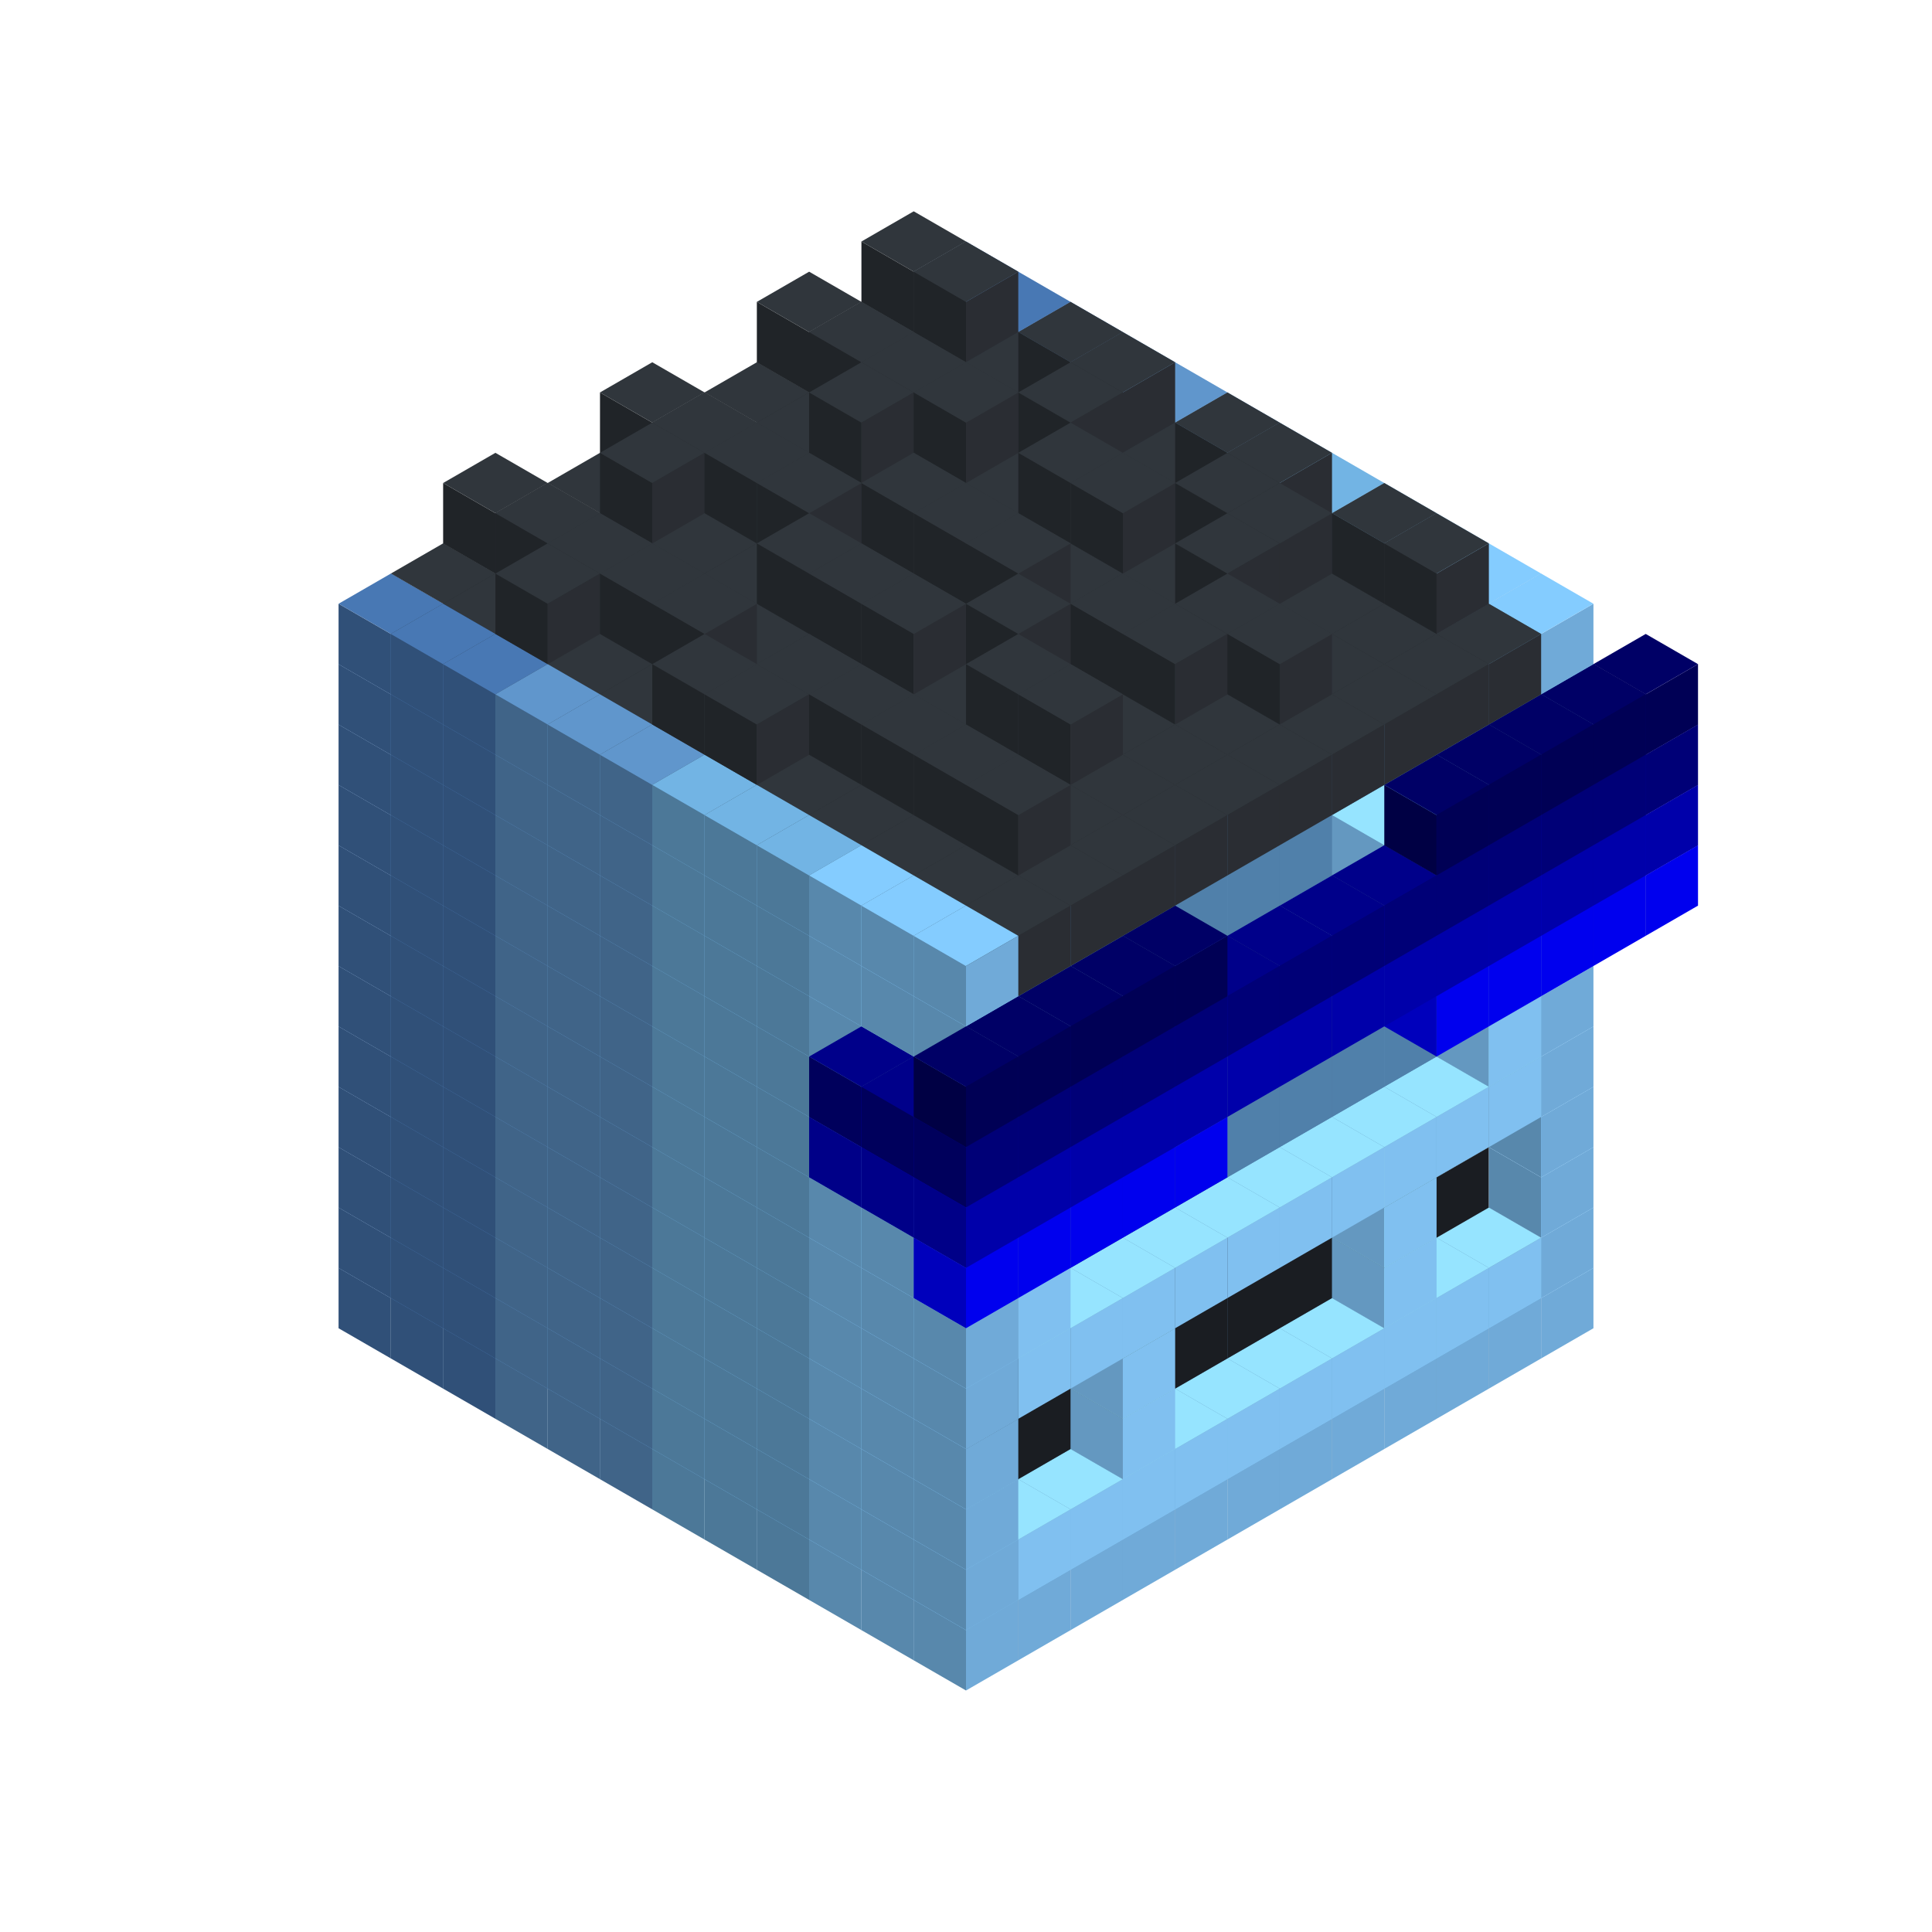 
<svg width='600' height='600' viewBox='4436371 5550000 3200000 3200000' xmlns='http://www.w3.org/2000/svg' xmlns:xlink='http://www.w3.org/1999/xlink'>
<use xlink:href='#v-0x000000fb-6' transform='translate(983738,3600000)'/>
<use xlink:href='#v-0x000000fb-6' transform='translate(1070341,3650000)'/>
<use xlink:href='#v-0x000000fb-6' transform='translate(1156944,3700000)'/>
<use xlink:href='#v-0x000000fb-2' transform='translate(1243547,3750000)'/>
<use xlink:href='#v-0x000000fb-2' transform='translate(1330150,3800000)'/>
<use xlink:href='#v-0x000000fb-2' transform='translate(1416753,3850000)'/>
<use xlink:href='#v-0x000000fb-5' transform='translate(1503356,3900000)'/>
<use xlink:href='#v-0x000000fb-5' transform='translate(1589959,3950000)'/>
<use xlink:href='#v-0x000000fb-5' transform='translate(1676562,4000000)'/>
<use xlink:href='#v-0x000000fb-4' transform='translate(1763165,4050000)'/>
<use xlink:href='#v-0x000000fb-4' transform='translate(1849768,4100000)'/>
<use xlink:href='#v-0x000000fb-4' transform='translate(2889004,3600000)'/>
<use xlink:href='#v-0x000000fb-4' transform='translate(2802401,3650000)'/>
<use xlink:href='#v-0x000000fb-4' transform='translate(2715798,3700000)'/>
<use xlink:href='#v-0x000000fb-4' transform='translate(2629195,3750000)'/>
<use xlink:href='#v-0x000000fb-4' transform='translate(2542592,3800000)'/>
<use xlink:href='#v-0x000000fb-4' transform='translate(2455989,3850000)'/>
<use xlink:href='#v-0x000000fb-4' transform='translate(2369386,3900000)'/>
<use xlink:href='#v-0x000000fb-4' transform='translate(2282783,3950000)'/>
<use xlink:href='#v-0x000000fb-4' transform='translate(2196180,4000000)'/>
<use xlink:href='#v-0x000000fb-4' transform='translate(2109577,4050000)'/>
<use xlink:href='#v-0x000000fb-4' transform='translate(2022974,4100000)'/>
<use xlink:href='#v-0x000000fb-4' transform='translate(1936371,4150000)'/>
<use xlink:href='#v-0x000000fb-6' transform='translate(983738,3500000)'/>
<use xlink:href='#v-0x000000fb-6' transform='translate(1070341,3550000)'/>
<use xlink:href='#v-0x000000fb-6' transform='translate(1156944,3600000)'/>
<use xlink:href='#v-0x000000fb-2' transform='translate(1243547,3650000)'/>
<use xlink:href='#v-0x000000fb-2' transform='translate(1330150,3700000)'/>
<use xlink:href='#v-0x000000fb-2' transform='translate(1416753,3750000)'/>
<use xlink:href='#v-0x000000fb-5' transform='translate(1503356,3800000)'/>
<use xlink:href='#v-0x000000fb-5' transform='translate(1589959,3850000)'/>
<use xlink:href='#v-0x000000fb-5' transform='translate(1676562,3900000)'/>
<use xlink:href='#v-0x000000fb-4' transform='translate(1763165,3950000)'/>
<use xlink:href='#v-0x000000fb-2' transform='translate(2715798,3500000)'/>
<use xlink:href='#v-0x000000fb-2' transform='translate(2629195,3550000)'/>
<use xlink:href='#v-0x000000fb-2' transform='translate(2542592,3600000)'/>
<use xlink:href='#v-0x000000fb-2' transform='translate(2455989,3650000)'/>
<use xlink:href='#v-0x000000fb-2' transform='translate(2369386,3700000)'/>
<use xlink:href='#v-0x000000fb-2' transform='translate(2282783,3750000)'/>
<use xlink:href='#v-0x000000fb-2' transform='translate(2196180,3800000)'/>
<use xlink:href='#v-0x000000fb-2' transform='translate(2109577,3850000)'/>
<use xlink:href='#v-0x000000fb-2' transform='translate(2022974,3900000)'/>
<use xlink:href='#v-0x000000fb-2' transform='translate(1936371,3950000)'/>
<use xlink:href='#v-0x000000fb-4' transform='translate(1849768,4000000)'/>
<use xlink:href='#v-0x000000fb-4' transform='translate(2889004,3500000)'/>
<use xlink:href='#v-0x000000fb-1' transform='translate(2802401,3550000)'/>
<use xlink:href='#v-0x000000fb-1' transform='translate(2715798,3600000)'/>
<use xlink:href='#v-0x000000fb-1' transform='translate(2629195,3650000)'/>
<use xlink:href='#v-0x000000fb-1' transform='translate(2542592,3700000)'/>
<use xlink:href='#v-0x000000fb-1' transform='translate(2455989,3750000)'/>
<use xlink:href='#v-0x000000fb-1' transform='translate(2369386,3800000)'/>
<use xlink:href='#v-0x000000fb-1' transform='translate(2282783,3850000)'/>
<use xlink:href='#v-0x000000fb-1' transform='translate(2196180,3900000)'/>
<use xlink:href='#v-0x000000fb-1' transform='translate(2109577,3950000)'/>
<use xlink:href='#v-0x000000fb-1' transform='translate(2022974,4000000)'/>
<use xlink:href='#v-0x000000fb-4' transform='translate(1936371,4050000)'/>
<use xlink:href='#v-0x000000fb-6' transform='translate(983738,3400000)'/>
<use xlink:href='#v-0x000000fb-6' transform='translate(1070341,3450000)'/>
<use xlink:href='#v-0x000000fb-6' transform='translate(1156944,3500000)'/>
<use xlink:href='#v-0x000000fb-2' transform='translate(1243547,3550000)'/>
<use xlink:href='#v-0x000000fb-2' transform='translate(1330150,3600000)'/>
<use xlink:href='#v-0x000000fb-2' transform='translate(1416753,3650000)'/>
<use xlink:href='#v-0x000000fb-5' transform='translate(1503356,3700000)'/>
<use xlink:href='#v-0x000000fb-5' transform='translate(1589959,3750000)'/>
<use xlink:href='#v-0x000000fb-5' transform='translate(1676562,3800000)'/>
<use xlink:href='#v-0x000000fb-4' transform='translate(1763165,3850000)'/>
<use xlink:href='#v-0x000000fb-7' transform='translate(2715798,3400000)'/>
<use xlink:href='#v-0x000000fb-7' transform='translate(2629195,3450000)'/>
<use xlink:href='#v-0x000000fb-7' transform='translate(2542592,3500000)'/>
<use xlink:href='#v-0x000000fb-7' transform='translate(2455989,3550000)'/>
<use xlink:href='#v-0x000000fb-7' transform='translate(2369386,3600000)'/>
<use xlink:href='#v-0x000000fb-7' transform='translate(2282783,3650000)'/>
<use xlink:href='#v-0x000000fb-7' transform='translate(2196180,3700000)'/>
<use xlink:href='#v-0x000000fb-7' transform='translate(2109577,3750000)'/>
<use xlink:href='#v-0x000000fb-7' transform='translate(2022974,3800000)'/>
<use xlink:href='#v-0x000000fb-7' transform='translate(1936371,3850000)'/>
<use xlink:href='#v-0x000000fb-4' transform='translate(1849768,3900000)'/>
<use xlink:href='#v-0x000000fb-4' transform='translate(2889004,3400000)'/>
<use xlink:href='#v-0x000000fb-1' transform='translate(2629195,3550000)'/>
<use xlink:href='#v-0x000000fb-1' transform='translate(2196180,3800000)'/>
<use xlink:href='#v-0x000000fb-4' transform='translate(1936371,3950000)'/>
<use xlink:href='#v-0x000000fb-6' transform='translate(983738,3300000)'/>
<use xlink:href='#v-0x000000fb-6' transform='translate(1070341,3350000)'/>
<use xlink:href='#v-0x000000fb-6' transform='translate(1156944,3400000)'/>
<use xlink:href='#v-0x000000fb-2' transform='translate(1243547,3450000)'/>
<use xlink:href='#v-0x000000fb-2' transform='translate(1330150,3500000)'/>
<use xlink:href='#v-0x000000fb-2' transform='translate(1416753,3550000)'/>
<use xlink:href='#v-0x000000fb-5' transform='translate(1503356,3600000)'/>
<use xlink:href='#v-0x000000fb-5' transform='translate(1589959,3650000)'/>
<use xlink:href='#v-0x000000fb-5' transform='translate(1676562,3700000)'/>
<use xlink:href='#v-0x000000fb-4' transform='translate(1763165,3750000)'/>
<use xlink:href='#v-0x000000fb-7' transform='translate(2715798,3300000)'/>
<use xlink:href='#v-0x000000fb-7' transform='translate(2629195,3350000)'/>
<use xlink:href='#v-0x000000fb-7' transform='translate(2542592,3400000)'/>
<use xlink:href='#v-0x000000fb-7' transform='translate(2455989,3450000)'/>
<use xlink:href='#v-0x000000fb-7' transform='translate(2369386,3500000)'/>
<use xlink:href='#v-0x000000fb-7' transform='translate(2282783,3550000)'/>
<use xlink:href='#v-0x000000fb-7' transform='translate(2196180,3600000)'/>
<use xlink:href='#v-0x000000fb-7' transform='translate(2109577,3650000)'/>
<use xlink:href='#v-0x000000fb-7' transform='translate(2022974,3700000)'/>
<use xlink:href='#v-0x000000fb-7' transform='translate(1936371,3750000)'/>
<use xlink:href='#v-0x000000fb-4' transform='translate(1849768,3800000)'/>
<use xlink:href='#v-0x000000fb-4' transform='translate(2889004,3300000)'/>
<use xlink:href='#v-0x000000fb-1' transform='translate(2629195,3450000)'/>
<use xlink:href='#v-0x000000fb-1' transform='translate(2196180,3700000)'/>
<use xlink:href='#v-0x000000fb-4' transform='translate(1936371,3850000)'/>
<use xlink:href='#v-0x000000fb-6' transform='translate(983738,3200000)'/>
<use xlink:href='#v-0x000000fb-6' transform='translate(1070341,3250000)'/>
<use xlink:href='#v-0x000000fb-6' transform='translate(1156944,3300000)'/>
<use xlink:href='#v-0x000000fb-2' transform='translate(1243547,3350000)'/>
<use xlink:href='#v-0x000000fb-2' transform='translate(1330150,3400000)'/>
<use xlink:href='#v-0x000000fb-2' transform='translate(1416753,3450000)'/>
<use xlink:href='#v-0x000000fb-5' transform='translate(1503356,3500000)'/>
<use xlink:href='#v-0x000000fb-5' transform='translate(1589959,3550000)'/>
<use xlink:href='#v-0x000000fb-5' transform='translate(1676562,3600000)'/>
<use xlink:href='#v-0x000000fb-4' transform='translate(1763165,3650000)'/>
<use xlink:href='#v-0x000000fb-2' transform='translate(2715798,3200000)'/>
<use xlink:href='#v-0x000000fb-2' transform='translate(2629195,3250000)'/>
<use xlink:href='#v-0x000000fb-2' transform='translate(2542592,3300000)'/>
<use xlink:href='#v-0x000000fb-2' transform='translate(2455989,3350000)'/>
<use xlink:href='#v-0x000000fb-2' transform='translate(2369386,3400000)'/>
<use xlink:href='#v-0x000000fb-2' transform='translate(2282783,3450000)'/>
<use xlink:href='#v-0x000000fb-2' transform='translate(2196180,3500000)'/>
<use xlink:href='#v-0x000000fb-2' transform='translate(2109577,3550000)'/>
<use xlink:href='#v-0x000000fb-2' transform='translate(2022974,3600000)'/>
<use xlink:href='#v-0x000000fb-2' transform='translate(1936371,3650000)'/>
<use xlink:href='#v-0x000000fb-4' transform='translate(1849768,3700000)'/>
<use xlink:href='#v-0x000000fb-4' transform='translate(2889004,3200000)'/>
<use xlink:href='#v-0x000000fb-1' transform='translate(2802401,3250000)'/>
<use xlink:href='#v-0x000000fb-1' transform='translate(2715798,3300000)'/>
<use xlink:href='#v-0x000000fb-1' transform='translate(2629195,3350000)'/>
<use xlink:href='#v-0x000000fb-1' transform='translate(2542592,3400000)'/>
<use xlink:href='#v-0x000000fb-1' transform='translate(2455989,3450000)'/>
<use xlink:href='#v-0x000000fb-1' transform='translate(2369386,3500000)'/>
<use xlink:href='#v-0x000000fb-1' transform='translate(2282783,3550000)'/>
<use xlink:href='#v-0x000000fb-1' transform='translate(2196180,3600000)'/>
<use xlink:href='#v-0x000000fb-1' transform='translate(2109577,3650000)'/>
<use xlink:href='#v-0x000000fb-1' transform='translate(2022974,3700000)'/>
<use xlink:href='#v-0x000000fb-4' transform='translate(1936371,3750000)'/>
<use xlink:href='#v-0x000000fb-6' transform='translate(983738,3100000)'/>
<use xlink:href='#v-0x000000fb-6' transform='translate(1070341,3150000)'/>
<use xlink:href='#v-0x000000fb-6' transform='translate(1156944,3200000)'/>
<use xlink:href='#v-0x000000fb-2' transform='translate(1243547,3250000)'/>
<use xlink:href='#v-0x000000fb-2' transform='translate(1330150,3300000)'/>
<use xlink:href='#v-0x000000fb-2' transform='translate(1416753,3350000)'/>
<use xlink:href='#v-0x000000fb-5' transform='translate(1503356,3400000)'/>
<use xlink:href='#v-0x000000fb-5' transform='translate(1589959,3450000)'/>
<use xlink:href='#v-0x000000fb-5' transform='translate(1676562,3500000)'/>
<use xlink:href='#v-0x000000fb-4' transform='translate(1763165,3550000)'/>
<use xlink:href='#v-0x000000fb-2' transform='translate(2715798,3100000)'/>
<use xlink:href='#v-0x000000fb-2' transform='translate(2629195,3150000)'/>
<use xlink:href='#v-0x000000fb-2' transform='translate(2542592,3200000)'/>
<use xlink:href='#v-0x000000fb-2' transform='translate(2455989,3250000)'/>
<use xlink:href='#v-0x000000fb-2' transform='translate(2369386,3300000)'/>
<use xlink:href='#v-0x000000fb-2' transform='translate(2282783,3350000)'/>
<use xlink:href='#v-0x000000fb-2' transform='translate(2196180,3400000)'/>
<use xlink:href='#v-0x000000fb-2' transform='translate(2109577,3450000)'/>
<use xlink:href='#v-0x000000fb-2' transform='translate(2022974,3500000)'/>
<use xlink:href='#v-0x000000fb-2' transform='translate(1936371,3550000)'/>
<use xlink:href='#v-0x000000fb-4' transform='translate(1849768,3600000)'/>
<use xlink:href='#v-0x000000fb-4' transform='translate(2889004,3100000)'/>
<use xlink:href='#v-0x000000fb-1' transform='translate(2802401,3150000)'/>
<use xlink:href='#v-0x000000fb-1' transform='translate(2022974,3600000)'/>
<use xlink:href='#v-0x000000fb-4' transform='translate(1936371,3650000)'/>
<use xlink:href='#v-0x000000fb-6' transform='translate(983738,3000000)'/>
<use xlink:href='#v-0x000000fb-6' transform='translate(1070341,3050000)'/>
<use xlink:href='#v-0x000000fb-6' transform='translate(1156944,3100000)'/>
<use xlink:href='#v-0x000000fb-2' transform='translate(1243547,3150000)'/>
<use xlink:href='#v-0x000000fb-2' transform='translate(1330150,3200000)'/>
<use xlink:href='#v-0x000000fb-2' transform='translate(1416753,3250000)'/>
<use xlink:href='#v-0x000000fb-5' transform='translate(1503356,3300000)'/>
<use xlink:href='#v-0x000000fb-5' transform='translate(1589959,3350000)'/>
<use xlink:href='#v-0x000000fb-5' transform='translate(1676562,3400000)'/>
<use xlink:href='#v-0x000000fb-4' transform='translate(1763165,3450000)'/>
<use xlink:href='#v-0x000000fb-2' transform='translate(2715798,3000000)'/>
<use xlink:href='#v-0x000000fb-2' transform='translate(2629195,3050000)'/>
<use xlink:href='#v-0x000000fb-2' transform='translate(2542592,3100000)'/>
<use xlink:href='#v-0x000000fb-2' transform='translate(2455989,3150000)'/>
<use xlink:href='#v-0x000000fb-2' transform='translate(2369386,3200000)'/>
<use xlink:href='#v-0x000000fb-2' transform='translate(2282783,3250000)'/>
<use xlink:href='#v-0x000000fb-2' transform='translate(2196180,3300000)'/>
<use xlink:href='#v-0x000000fb-2' transform='translate(2109577,3350000)'/>
<use xlink:href='#v-0x000000fb-2' transform='translate(2022974,3400000)'/>
<use xlink:href='#v-0x000000fb-2' transform='translate(1936371,3450000)'/>
<use xlink:href='#v-0x000000fb-4' transform='translate(1849768,3500000)'/>
<use xlink:href='#v-0x000000fb-4' transform='translate(2889004,3000000)'/>
<use xlink:href='#v-0x000000fb-4' transform='translate(1936371,3550000)'/>
<use xlink:href='#v-0x000000fb-6' transform='translate(983738,2900000)'/>
<use xlink:href='#v-0x000000fb-6' transform='translate(1070341,2950000)'/>
<use xlink:href='#v-0x000000fb-6' transform='translate(1156944,3000000)'/>
<use xlink:href='#v-0x000000fb-2' transform='translate(1243547,3050000)'/>
<use xlink:href='#v-0x000000fb-2' transform='translate(1330150,3100000)'/>
<use xlink:href='#v-0x000000fb-2' transform='translate(1416753,3150000)'/>
<use xlink:href='#v-0x000000fb-5' transform='translate(1503356,3200000)'/>
<use xlink:href='#v-0x000000fb-5' transform='translate(1589959,3250000)'/>
<use xlink:href='#v-0x000000fb-5' transform='translate(1676562,3300000)'/>
<use xlink:href='#v-0x000000fb-4' transform='translate(1763165,3350000)'/>
<use xlink:href='#v-0x000000fb-2' transform='translate(2715798,2900000)'/>
<use xlink:href='#v-0x000000fb-2' transform='translate(2629195,2950000)'/>
<use xlink:href='#v-0x000000fb-2' transform='translate(2542592,3000000)'/>
<use xlink:href='#v-0x000000fb-2' transform='translate(2455989,3050000)'/>
<use xlink:href='#v-0x000000fb-2' transform='translate(2369386,3100000)'/>
<use xlink:href='#v-0x000000fb-2' transform='translate(2282783,3150000)'/>
<use xlink:href='#v-0x000000fb-2' transform='translate(2196180,3200000)'/>
<use xlink:href='#v-0x000000fb-2' transform='translate(2109577,3250000)'/>
<use xlink:href='#v-0x000000fb-2' transform='translate(2022974,3300000)'/>
<use xlink:href='#v-0x000000fb-2' transform='translate(1936371,3350000)'/>
<use xlink:href='#v-0x000000fb-4' transform='translate(1849768,3400000)'/>
<use xlink:href='#v-0x000000fb-4' transform='translate(2889004,2900000)'/>
<use xlink:href='#v-0x000000fb-1' transform='translate(2802401,2950000)'/>
<use xlink:href='#v-0x000000fb-1' transform='translate(2715798,3000000)'/>
<use xlink:href='#v-0x000000fb-1' transform='translate(2629195,3050000)'/>
<use xlink:href='#v-0x000000fb-1' transform='translate(2196180,3300000)'/>
<use xlink:href='#v-0x000000fb-1' transform='translate(2109577,3350000)'/>
<use xlink:href='#v-0x000000fb-1' transform='translate(2022974,3400000)'/>
<use xlink:href='#v-0x000000fb-4' transform='translate(1936371,3450000)'/>
<use xlink:href='#v-0x000000fb-11' transform='translate(3062210,2900000)'/>
<use xlink:href='#v-0x000000fb-11' transform='translate(2975607,2950000)'/>
<use xlink:href='#v-0x000000fb-11' transform='translate(2889004,3000000)'/>
<use xlink:href='#v-0x000000fb-11' transform='translate(2802401,3050000)'/>
<use xlink:href='#v-0x000000fb-11' transform='translate(2715798,3100000)'/>
<use xlink:href='#v-0x000000fb-11' transform='translate(2282783,3350000)'/>
<use xlink:href='#v-0x000000fb-11' transform='translate(2196180,3400000)'/>
<use xlink:href='#v-0x000000fb-11' transform='translate(2109577,3450000)'/>
<use xlink:href='#v-0x000000fb-11' transform='translate(2022974,3500000)'/>
<use xlink:href='#v-0x000000fb-11' transform='translate(1936371,3550000)'/>
<use xlink:href='#v-0x000000fb-6' transform='translate(983738,2800000)'/>
<use xlink:href='#v-0x000000fb-6' transform='translate(1070341,2850000)'/>
<use xlink:href='#v-0x000000fb-6' transform='translate(1156944,2900000)'/>
<use xlink:href='#v-0x000000fb-2' transform='translate(1243547,2950000)'/>
<use xlink:href='#v-0x000000fb-2' transform='translate(1330150,3000000)'/>
<use xlink:href='#v-0x000000fb-2' transform='translate(1416753,3050000)'/>
<use xlink:href='#v-0x000000fb-5' transform='translate(1503356,3100000)'/>
<use xlink:href='#v-0x000000fb-5' transform='translate(1589959,3150000)'/>
<use xlink:href='#v-0x000000fb-5' transform='translate(1676562,3200000)'/>
<use xlink:href='#v-0x000000fb-4' transform='translate(1763165,3250000)'/>
<use xlink:href='#v-0x000000fb-10' transform='translate(2889004,2700000)'/>
<use xlink:href='#v-0x000000fb-2' transform='translate(2715798,2800000)'/>
<use xlink:href='#v-0x000000fb-2' transform='translate(2629195,2850000)'/>
<use xlink:href='#v-0x000000fb-2' transform='translate(2542592,2900000)'/>
<use xlink:href='#v-0x000000fb-2' transform='translate(2455989,2950000)'/>
<use xlink:href='#v-0x000000fb-2' transform='translate(2369386,3000000)'/>
<use xlink:href='#v-0x000000fb-2' transform='translate(2282783,3050000)'/>
<use xlink:href='#v-0x000000fb-2' transform='translate(2196180,3100000)'/>
<use xlink:href='#v-0x000000fb-2' transform='translate(2109577,3150000)'/>
<use xlink:href='#v-0x000000fb-2' transform='translate(2022974,3200000)'/>
<use xlink:href='#v-0x000000fb-2' transform='translate(1936371,3250000)'/>
<use xlink:href='#v-0x000000fb-4' transform='translate(1849768,3300000)'/>
<use xlink:href='#v-0x000000fb-10' transform='translate(1763165,3350000)'/>
<use xlink:href='#v-0x000000fb-10' transform='translate(2975607,2750000)'/>
<use xlink:href='#v-0x000000fb-4' transform='translate(2889004,2800000)'/>
<use xlink:href='#v-0x000000fb-1' transform='translate(2802401,2850000)'/>
<use xlink:href='#v-0x000000fb-3' transform='translate(2715798,2900000)'/>
<use xlink:href='#v-0x000000fb-3' transform='translate(2629195,2950000)'/>
<use xlink:href='#v-0x000000fb-1' transform='translate(2542592,3000000)'/>
<use xlink:href='#v-0x000000fb-1' transform='translate(2282783,3150000)'/>
<use xlink:href='#v-0x000000fb-3' transform='translate(2196180,3200000)'/>
<use xlink:href='#v-0x000000fb-3' transform='translate(2109577,3250000)'/>
<use xlink:href='#v-0x000000fb-1' transform='translate(2022974,3300000)'/>
<use xlink:href='#v-0x000000fb-4' transform='translate(1936371,3350000)'/>
<use xlink:href='#v-0x000000fb-10' transform='translate(1849768,3400000)'/>
<use xlink:href='#v-0x000000fb-10' transform='translate(3062210,2800000)'/>
<use xlink:href='#v-0x000000fb-10' transform='translate(2975607,2850000)'/>
<use xlink:href='#v-0x000000fb-10' transform='translate(2889004,2900000)'/>
<use xlink:href='#v-0x000000fb-10' transform='translate(2802401,2950000)'/>
<use xlink:href='#v-0x000000fb-10' transform='translate(2715798,3000000)'/>
<use xlink:href='#v-0x000000fb-10' transform='translate(2629195,3050000)'/>
<use xlink:href='#v-0x000000fb-10' transform='translate(2542592,3100000)'/>
<use xlink:href='#v-0x000000fb-10' transform='translate(2455989,3150000)'/>
<use xlink:href='#v-0x000000fb-10' transform='translate(2369386,3200000)'/>
<use xlink:href='#v-0x000000fb-10' transform='translate(2282783,3250000)'/>
<use xlink:href='#v-0x000000fb-10' transform='translate(2196180,3300000)'/>
<use xlink:href='#v-0x000000fb-10' transform='translate(2109577,3350000)'/>
<use xlink:href='#v-0x000000fb-10' transform='translate(2022974,3400000)'/>
<use xlink:href='#v-0x000000fb-10' transform='translate(1936371,3450000)'/>
<use xlink:href='#v-0x000000fb-6' transform='translate(983738,2700000)'/>
<use xlink:href='#v-0x000000fb-6' transform='translate(1070341,2750000)'/>
<use xlink:href='#v-0x000000fb-6' transform='translate(1156944,2800000)'/>
<use xlink:href='#v-0x000000fb-2' transform='translate(1243547,2850000)'/>
<use xlink:href='#v-0x000000fb-2' transform='translate(1330150,2900000)'/>
<use xlink:href='#v-0x000000fb-2' transform='translate(1416753,2950000)'/>
<use xlink:href='#v-0x000000fb-5' transform='translate(1503356,3000000)'/>
<use xlink:href='#v-0x000000fb-5' transform='translate(1589959,3050000)'/>
<use xlink:href='#v-0x000000fb-5' transform='translate(1676562,3100000)'/>
<use xlink:href='#v-0x000000fb-4' transform='translate(1763165,3150000)'/>
<use xlink:href='#v-0x000000fb-9' transform='translate(2889004,2600000)'/>
<use xlink:href='#v-0x000000fb-2' transform='translate(2715798,2700000)'/>
<use xlink:href='#v-0x000000fb-2' transform='translate(2629195,2750000)'/>
<use xlink:href='#v-0x000000fb-2' transform='translate(2542592,2800000)'/>
<use xlink:href='#v-0x000000fb-2' transform='translate(2455989,2850000)'/>
<use xlink:href='#v-0x000000fb-2' transform='translate(2369386,2900000)'/>
<use xlink:href='#v-0x000000fb-2' transform='translate(2282783,2950000)'/>
<use xlink:href='#v-0x000000fb-2' transform='translate(2196180,3000000)'/>
<use xlink:href='#v-0x000000fb-2' transform='translate(2109577,3050000)'/>
<use xlink:href='#v-0x000000fb-2' transform='translate(2022974,3100000)'/>
<use xlink:href='#v-0x000000fb-2' transform='translate(1936371,3150000)'/>
<use xlink:href='#v-0x000000fb-4' transform='translate(1849768,3200000)'/>
<use xlink:href='#v-0x000000fb-9' transform='translate(1763165,3250000)'/>
<use xlink:href='#v-0x000000fb-9' transform='translate(2975607,2650000)'/>
<use xlink:href='#v-0x000000fb-4' transform='translate(2889004,2700000)'/>
<use xlink:href='#v-0x000000fb-1' transform='translate(2802401,2750000)'/>
<use xlink:href='#v-0x000000fb-1' transform='translate(2715798,2800000)'/>
<use xlink:href='#v-0x000000fb-1' transform='translate(2629195,2850000)'/>
<use xlink:href='#v-0x000000fb-1' transform='translate(2196180,3100000)'/>
<use xlink:href='#v-0x000000fb-1' transform='translate(2109577,3150000)'/>
<use xlink:href='#v-0x000000fb-1' transform='translate(2022974,3200000)'/>
<use xlink:href='#v-0x000000fb-4' transform='translate(1936371,3250000)'/>
<use xlink:href='#v-0x000000fb-9' transform='translate(1849768,3300000)'/>
<use xlink:href='#v-0x000000fb-9' transform='translate(3062210,2700000)'/>
<use xlink:href='#v-0x000000fb-9' transform='translate(2975607,2750000)'/>
<use xlink:href='#v-0x000000fb-9' transform='translate(2889004,2800000)'/>
<use xlink:href='#v-0x000000fb-9' transform='translate(2802401,2850000)'/>
<use xlink:href='#v-0x000000fb-9' transform='translate(2715798,2900000)'/>
<use xlink:href='#v-0x000000fb-9' transform='translate(2629195,2950000)'/>
<use xlink:href='#v-0x000000fb-9' transform='translate(2542592,3000000)'/>
<use xlink:href='#v-0x000000fb-9' transform='translate(2455989,3050000)'/>
<use xlink:href='#v-0x000000fb-9' transform='translate(2369386,3100000)'/>
<use xlink:href='#v-0x000000fb-9' transform='translate(2282783,3150000)'/>
<use xlink:href='#v-0x000000fb-9' transform='translate(2196180,3200000)'/>
<use xlink:href='#v-0x000000fb-9' transform='translate(2109577,3250000)'/>
<use xlink:href='#v-0x000000fb-9' transform='translate(2022974,3300000)'/>
<use xlink:href='#v-0x000000fb-9' transform='translate(1936371,3350000)'/>
<use xlink:href='#v-0x000000fb-6' transform='translate(983738,2600000)'/>
<use xlink:href='#v-0x000000fb-6' transform='translate(1070341,2650000)'/>
<use xlink:href='#v-0x000000fb-6' transform='translate(1156944,2700000)'/>
<use xlink:href='#v-0x000000fb-2' transform='translate(1243547,2750000)'/>
<use xlink:href='#v-0x000000fb-2' transform='translate(1330150,2800000)'/>
<use xlink:href='#v-0x000000fb-2' transform='translate(1416753,2850000)'/>
<use xlink:href='#v-0x000000fb-5' transform='translate(1503356,2900000)'/>
<use xlink:href='#v-0x000000fb-5' transform='translate(1589959,2950000)'/>
<use xlink:href='#v-0x000000fb-5' transform='translate(1676562,3000000)'/>
<use xlink:href='#v-0x000000fb-4' transform='translate(1763165,3050000)'/>
<use xlink:href='#v-0x000000fb-2' transform='translate(2715798,2600000)'/>
<use xlink:href='#v-0x000000fb-2' transform='translate(2629195,2650000)'/>
<use xlink:href='#v-0x000000fb-2' transform='translate(2542592,2700000)'/>
<use xlink:href='#v-0x000000fb-2' transform='translate(2455989,2750000)'/>
<use xlink:href='#v-0x000000fb-2' transform='translate(2369386,2800000)'/>
<use xlink:href='#v-0x000000fb-2' transform='translate(2282783,2850000)'/>
<use xlink:href='#v-0x000000fb-2' transform='translate(2196180,2900000)'/>
<use xlink:href='#v-0x000000fb-2' transform='translate(2109577,2950000)'/>
<use xlink:href='#v-0x000000fb-2' transform='translate(2022974,3000000)'/>
<use xlink:href='#v-0x000000fb-2' transform='translate(1936371,3050000)'/>
<use xlink:href='#v-0x000000fb-4' transform='translate(1849768,3100000)'/>
<use xlink:href='#v-0x000000fb-4' transform='translate(2889004,2600000)'/>
<use xlink:href='#v-0x000000fb-4' transform='translate(1936371,3150000)'/>
<use xlink:href='#v-0x000000fb-8' transform='translate(3062210,2600000)'/>
<use xlink:href='#v-0x000000fb-8' transform='translate(2975607,2650000)'/>
<use xlink:href='#v-0x000000fb-8' transform='translate(2889004,2700000)'/>
<use xlink:href='#v-0x000000fb-8' transform='translate(2802401,2750000)'/>
<use xlink:href='#v-0x000000fb-8' transform='translate(2715798,2800000)'/>
<use xlink:href='#v-0x000000fb-8' transform='translate(2282783,3050000)'/>
<use xlink:href='#v-0x000000fb-8' transform='translate(2196180,3100000)'/>
<use xlink:href='#v-0x000000fb-8' transform='translate(2109577,3150000)'/>
<use xlink:href='#v-0x000000fb-8' transform='translate(2022974,3200000)'/>
<use xlink:href='#v-0x000000fb-8' transform='translate(1936371,3250000)'/>
<use xlink:href='#v-0x000000fb-6' transform='translate(1936371,1950000)'/>
<use xlink:href='#v-0x000000fb-12' transform='translate(1849768,2000000)'/>
<use xlink:href='#v-0x000000fb-12' transform='translate(1763165,2050000)'/>
<use xlink:href='#v-0x000000fb-12' transform='translate(1676562,2100000)'/>
<use xlink:href='#v-0x000000fb-12' transform='translate(1589959,2150000)'/>
<use xlink:href='#v-0x000000fb-12' transform='translate(1503356,2200000)'/>
<use xlink:href='#v-0x000000fb-12' transform='translate(1416753,2250000)'/>
<use xlink:href='#v-0x000000fb-12' transform='translate(1330150,2300000)'/>
<use xlink:href='#v-0x000000fb-12' transform='translate(1243547,2350000)'/>
<use xlink:href='#v-0x000000fb-12' transform='translate(1156944,2400000)'/>
<use xlink:href='#v-0x000000fb-12' transform='translate(1070341,2450000)'/>
<use xlink:href='#v-0x000000fb-6' transform='translate(983738,2500000)'/>
<use xlink:href='#v-0x000000fb-6' transform='translate(2022974,2000000)'/>
<use xlink:href='#v-0x000000fb-12' transform='translate(1936371,2050000)'/>
<use xlink:href='#v-0x000000fb-12' transform='translate(1849768,2100000)'/>
<use xlink:href='#v-0x000000fb-12' transform='translate(1763165,2150000)'/>
<use xlink:href='#v-0x000000fb-12' transform='translate(1676562,2200000)'/>
<use xlink:href='#v-0x000000fb-12' transform='translate(1589959,2250000)'/>
<use xlink:href='#v-0x000000fb-12' transform='translate(1503356,2300000)'/>
<use xlink:href='#v-0x000000fb-12' transform='translate(1416753,2350000)'/>
<use xlink:href='#v-0x000000fb-12' transform='translate(1330150,2400000)'/>
<use xlink:href='#v-0x000000fb-12' transform='translate(1243547,2450000)'/>
<use xlink:href='#v-0x000000fb-12' transform='translate(1156944,2500000)'/>
<use xlink:href='#v-0x000000fb-6' transform='translate(1070341,2550000)'/>
<use xlink:href='#v-0x000000fb-6' transform='translate(2109577,2050000)'/>
<use xlink:href='#v-0x000000fb-12' transform='translate(2022974,2100000)'/>
<use xlink:href='#v-0x000000fb-12' transform='translate(1936371,2150000)'/>
<use xlink:href='#v-0x000000fb-12' transform='translate(1849768,2200000)'/>
<use xlink:href='#v-0x000000fb-12' transform='translate(1763165,2250000)'/>
<use xlink:href='#v-0x000000fb-12' transform='translate(1676562,2300000)'/>
<use xlink:href='#v-0x000000fb-12' transform='translate(1589959,2350000)'/>
<use xlink:href='#v-0x000000fb-12' transform='translate(1503356,2400000)'/>
<use xlink:href='#v-0x000000fb-12' transform='translate(1416753,2450000)'/>
<use xlink:href='#v-0x000000fb-12' transform='translate(1330150,2500000)'/>
<use xlink:href='#v-0x000000fb-12' transform='translate(1243547,2550000)'/>
<use xlink:href='#v-0x000000fb-6' transform='translate(1156944,2600000)'/>
<use xlink:href='#v-0x000000fb-2' transform='translate(2196180,2100000)'/>
<use xlink:href='#v-0x000000fb-12' transform='translate(2109577,2150000)'/>
<use xlink:href='#v-0x000000fb-12' transform='translate(2022974,2200000)'/>
<use xlink:href='#v-0x000000fb-12' transform='translate(1936371,2250000)'/>
<use xlink:href='#v-0x000000fb-12' transform='translate(1849768,2300000)'/>
<use xlink:href='#v-0x000000fb-12' transform='translate(1763165,2350000)'/>
<use xlink:href='#v-0x000000fb-12' transform='translate(1676562,2400000)'/>
<use xlink:href='#v-0x000000fb-12' transform='translate(1589959,2450000)'/>
<use xlink:href='#v-0x000000fb-12' transform='translate(1503356,2500000)'/>
<use xlink:href='#v-0x000000fb-12' transform='translate(1416753,2550000)'/>
<use xlink:href='#v-0x000000fb-12' transform='translate(1330150,2600000)'/>
<use xlink:href='#v-0x000000fb-2' transform='translate(1243547,2650000)'/>
<use xlink:href='#v-0x000000fb-2' transform='translate(2282783,2150000)'/>
<use xlink:href='#v-0x000000fb-12' transform='translate(2196180,2200000)'/>
<use xlink:href='#v-0x000000fb-12' transform='translate(2109577,2250000)'/>
<use xlink:href='#v-0x000000fb-12' transform='translate(2022974,2300000)'/>
<use xlink:href='#v-0x000000fb-12' transform='translate(1936371,2350000)'/>
<use xlink:href='#v-0x000000fb-12' transform='translate(1849768,2400000)'/>
<use xlink:href='#v-0x000000fb-12' transform='translate(1763165,2450000)'/>
<use xlink:href='#v-0x000000fb-12' transform='translate(1676562,2500000)'/>
<use xlink:href='#v-0x000000fb-12' transform='translate(1589959,2550000)'/>
<use xlink:href='#v-0x000000fb-12' transform='translate(1503356,2600000)'/>
<use xlink:href='#v-0x000000fb-12' transform='translate(1416753,2650000)'/>
<use xlink:href='#v-0x000000fb-2' transform='translate(1330150,2700000)'/>
<use xlink:href='#v-0x000000fb-2' transform='translate(2369386,2200000)'/>
<use xlink:href='#v-0x000000fb-12' transform='translate(2282783,2250000)'/>
<use xlink:href='#v-0x000000fb-12' transform='translate(2196180,2300000)'/>
<use xlink:href='#v-0x000000fb-12' transform='translate(2109577,2350000)'/>
<use xlink:href='#v-0x000000fb-12' transform='translate(2022974,2400000)'/>
<use xlink:href='#v-0x000000fb-12' transform='translate(1936371,2450000)'/>
<use xlink:href='#v-0x000000fb-12' transform='translate(1849768,2500000)'/>
<use xlink:href='#v-0x000000fb-12' transform='translate(1763165,2550000)'/>
<use xlink:href='#v-0x000000fb-12' transform='translate(1676562,2600000)'/>
<use xlink:href='#v-0x000000fb-12' transform='translate(1589959,2650000)'/>
<use xlink:href='#v-0x000000fb-12' transform='translate(1503356,2700000)'/>
<use xlink:href='#v-0x000000fb-2' transform='translate(1416753,2750000)'/>
<use xlink:href='#v-0x000000fb-5' transform='translate(2455989,2250000)'/>
<use xlink:href='#v-0x000000fb-12' transform='translate(2369386,2300000)'/>
<use xlink:href='#v-0x000000fb-12' transform='translate(2282783,2350000)'/>
<use xlink:href='#v-0x000000fb-12' transform='translate(2196180,2400000)'/>
<use xlink:href='#v-0x000000fb-12' transform='translate(2109577,2450000)'/>
<use xlink:href='#v-0x000000fb-12' transform='translate(2022974,2500000)'/>
<use xlink:href='#v-0x000000fb-12' transform='translate(1936371,2550000)'/>
<use xlink:href='#v-0x000000fb-12' transform='translate(1849768,2600000)'/>
<use xlink:href='#v-0x000000fb-12' transform='translate(1763165,2650000)'/>
<use xlink:href='#v-0x000000fb-12' transform='translate(1676562,2700000)'/>
<use xlink:href='#v-0x000000fb-12' transform='translate(1589959,2750000)'/>
<use xlink:href='#v-0x000000fb-5' transform='translate(1503356,2800000)'/>
<use xlink:href='#v-0x000000fb-5' transform='translate(2542592,2300000)'/>
<use xlink:href='#v-0x000000fb-12' transform='translate(2455989,2350000)'/>
<use xlink:href='#v-0x000000fb-12' transform='translate(2369386,2400000)'/>
<use xlink:href='#v-0x000000fb-12' transform='translate(2282783,2450000)'/>
<use xlink:href='#v-0x000000fb-12' transform='translate(2196180,2500000)'/>
<use xlink:href='#v-0x000000fb-12' transform='translate(2109577,2550000)'/>
<use xlink:href='#v-0x000000fb-12' transform='translate(2022974,2600000)'/>
<use xlink:href='#v-0x000000fb-12' transform='translate(1936371,2650000)'/>
<use xlink:href='#v-0x000000fb-12' transform='translate(1849768,2700000)'/>
<use xlink:href='#v-0x000000fb-12' transform='translate(1763165,2750000)'/>
<use xlink:href='#v-0x000000fb-12' transform='translate(1676562,2800000)'/>
<use xlink:href='#v-0x000000fb-5' transform='translate(1589959,2850000)'/>
<use xlink:href='#v-0x000000fb-5' transform='translate(2629195,2350000)'/>
<use xlink:href='#v-0x000000fb-12' transform='translate(2542592,2400000)'/>
<use xlink:href='#v-0x000000fb-12' transform='translate(2455989,2450000)'/>
<use xlink:href='#v-0x000000fb-12' transform='translate(2369386,2500000)'/>
<use xlink:href='#v-0x000000fb-12' transform='translate(2282783,2550000)'/>
<use xlink:href='#v-0x000000fb-12' transform='translate(2196180,2600000)'/>
<use xlink:href='#v-0x000000fb-12' transform='translate(2109577,2650000)'/>
<use xlink:href='#v-0x000000fb-12' transform='translate(2022974,2700000)'/>
<use xlink:href='#v-0x000000fb-12' transform='translate(1936371,2750000)'/>
<use xlink:href='#v-0x000000fb-12' transform='translate(1849768,2800000)'/>
<use xlink:href='#v-0x000000fb-12' transform='translate(1763165,2850000)'/>
<use xlink:href='#v-0x000000fb-5' transform='translate(1676562,2900000)'/>
<use xlink:href='#v-0x000000fb-4' transform='translate(2715798,2400000)'/>
<use xlink:href='#v-0x000000fb-12' transform='translate(2629195,2450000)'/>
<use xlink:href='#v-0x000000fb-12' transform='translate(2542592,2500000)'/>
<use xlink:href='#v-0x000000fb-12' transform='translate(2455989,2550000)'/>
<use xlink:href='#v-0x000000fb-12' transform='translate(2369386,2600000)'/>
<use xlink:href='#v-0x000000fb-12' transform='translate(2282783,2650000)'/>
<use xlink:href='#v-0x000000fb-12' transform='translate(2196180,2700000)'/>
<use xlink:href='#v-0x000000fb-12' transform='translate(2109577,2750000)'/>
<use xlink:href='#v-0x000000fb-12' transform='translate(2022974,2800000)'/>
<use xlink:href='#v-0x000000fb-12' transform='translate(1936371,2850000)'/>
<use xlink:href='#v-0x000000fb-12' transform='translate(1849768,2900000)'/>
<use xlink:href='#v-0x000000fb-4' transform='translate(1763165,2950000)'/>
<use xlink:href='#v-0x000000fb-4' transform='translate(2802401,2450000)'/>
<use xlink:href='#v-0x000000fb-12' transform='translate(2715798,2500000)'/>
<use xlink:href='#v-0x000000fb-12' transform='translate(2629195,2550000)'/>
<use xlink:href='#v-0x000000fb-12' transform='translate(2542592,2600000)'/>
<use xlink:href='#v-0x000000fb-12' transform='translate(2455989,2650000)'/>
<use xlink:href='#v-0x000000fb-12' transform='translate(2369386,2700000)'/>
<use xlink:href='#v-0x000000fb-12' transform='translate(2282783,2750000)'/>
<use xlink:href='#v-0x000000fb-12' transform='translate(2196180,2800000)'/>
<use xlink:href='#v-0x000000fb-12' transform='translate(2109577,2850000)'/>
<use xlink:href='#v-0x000000fb-12' transform='translate(2022974,2900000)'/>
<use xlink:href='#v-0x000000fb-12' transform='translate(1936371,2950000)'/>
<use xlink:href='#v-0x000000fb-4' transform='translate(1849768,3000000)'/>
<use xlink:href='#v-0x000000fb-4' transform='translate(2889004,2500000)'/>
<use xlink:href='#v-0x000000fb-12' transform='translate(2802401,2550000)'/>
<use xlink:href='#v-0x000000fb-12' transform='translate(2715798,2600000)'/>
<use xlink:href='#v-0x000000fb-12' transform='translate(2629195,2650000)'/>
<use xlink:href='#v-0x000000fb-12' transform='translate(2542592,2700000)'/>
<use xlink:href='#v-0x000000fb-12' transform='translate(2455989,2750000)'/>
<use xlink:href='#v-0x000000fb-12' transform='translate(2369386,2800000)'/>
<use xlink:href='#v-0x000000fb-12' transform='translate(2282783,2850000)'/>
<use xlink:href='#v-0x000000fb-12' transform='translate(2196180,2900000)'/>
<use xlink:href='#v-0x000000fb-12' transform='translate(2109577,2950000)'/>
<use xlink:href='#v-0x000000fb-12' transform='translate(2022974,3000000)'/>
<use xlink:href='#v-0x000000fb-4' transform='translate(1936371,3050000)'/>
<use xlink:href='#v-0x000000fb-12' transform='translate(1849768,1900000)'/>
<use xlink:href='#v-0x000000fb-12' transform='translate(1676562,2000000)'/>
<use xlink:href='#v-0x000000fb-12' transform='translate(1416753,2150000)'/>
<use xlink:href='#v-0x000000fb-12' transform='translate(1156944,2300000)'/>
<use xlink:href='#v-0x000000fb-12' transform='translate(1936371,1950000)'/>
<use xlink:href='#v-0x000000fb-12' transform='translate(1763165,2050000)'/>
<use xlink:href='#v-0x000000fb-12' transform='translate(1503356,2200000)'/>
<use xlink:href='#v-0x000000fb-12' transform='translate(1416753,2250000)'/>
<use xlink:href='#v-0x000000fb-12' transform='translate(1243547,2350000)'/>
<use xlink:href='#v-0x000000fb-12' transform='translate(1849768,2100000)'/>
<use xlink:href='#v-0x000000fb-12' transform='translate(1763165,2150000)'/>
<use xlink:href='#v-0x000000fb-12' transform='translate(1589959,2250000)'/>
<use xlink:href='#v-0x000000fb-12' transform='translate(1330150,2400000)'/>
<use xlink:href='#v-0x000000fb-12' transform='translate(1243547,2450000)'/>
<use xlink:href='#v-0x000000fb-12' transform='translate(2109577,2050000)'/>
<use xlink:href='#v-0x000000fb-12' transform='translate(1936371,2150000)'/>
<use xlink:href='#v-0x000000fb-12' transform='translate(1676562,2300000)'/>
<use xlink:href='#v-0x000000fb-12' transform='translate(1416753,2450000)'/>
<use xlink:href='#v-0x000000fb-12' transform='translate(2196180,2100000)'/>
<use xlink:href='#v-0x000000fb-12' transform='translate(2109577,2150000)'/>
<use xlink:href='#v-0x000000fb-12' transform='translate(1849768,2300000)'/>
<use xlink:href='#v-0x000000fb-12' transform='translate(1676562,2400000)'/>
<use xlink:href='#v-0x000000fb-12' transform='translate(1503356,2500000)'/>
<use xlink:href='#v-0x000000fb-12' transform='translate(2109577,2250000)'/>
<use xlink:href='#v-0x000000fb-12' transform='translate(1936371,2350000)'/>
<use xlink:href='#v-0x000000fb-12' transform='translate(1763165,2450000)'/>
<use xlink:href='#v-0x000000fb-12' transform='translate(1503356,2600000)'/>
<use xlink:href='#v-0x000000fb-12' transform='translate(2369386,2200000)'/>
<use xlink:href='#v-0x000000fb-12' transform='translate(2196180,2300000)'/>
<use xlink:href='#v-0x000000fb-12' transform='translate(2022974,2400000)'/>
<use xlink:href='#v-0x000000fb-12' transform='translate(1849768,2500000)'/>
<use xlink:href='#v-0x000000fb-12' transform='translate(1676562,2600000)'/>
<use xlink:href='#v-0x000000fb-12' transform='translate(1589959,2650000)'/>
<use xlink:href='#v-0x000000fb-12' transform='translate(2455989,2250000)'/>
<use xlink:href='#v-0x000000fb-12' transform='translate(2369386,2300000)'/>
<use xlink:href='#v-0x000000fb-12' transform='translate(2022974,2500000)'/>
<use xlink:href='#v-0x000000fb-12' transform='translate(1763165,2650000)'/>
<use xlink:href='#v-0x000000fb-12' transform='translate(2455989,2350000)'/>
<use xlink:href='#v-0x000000fb-12' transform='translate(2369386,2400000)'/>
<use xlink:href='#v-0x000000fb-12' transform='translate(2196180,2500000)'/>
<use xlink:href='#v-0x000000fb-12' transform='translate(2022974,2600000)'/>
<use xlink:href='#v-0x000000fb-12' transform='translate(1849768,2700000)'/>
<use xlink:href='#v-0x000000fb-12' transform='translate(2629195,2350000)'/>
<use xlink:href='#v-0x000000fb-12' transform='translate(2369386,2500000)'/>
<use xlink:href='#v-0x000000fb-12' transform='translate(2282783,2550000)'/>
<use xlink:href='#v-0x000000fb-12' transform='translate(2109577,2650000)'/>
<use xlink:href='#v-0x000000fb-12' transform='translate(1936371,2750000)'/>
<use xlink:href='#v-0x000000fb-12' transform='translate(2715798,2400000)'/>
<use xlink:href='#v-0x000000fb-12' transform='translate(2455989,2550000)'/>
<use xlink:href='#v-0x000000fb-12' transform='translate(2022974,2800000)'/>
<defs>
<g id='v-0x000000fb-1'>
<polygon points='4100000,4100000 4100000,4200000 4013397,4150000 4013397,4050000' fill='#6498c0'/>
<polygon points='4100000,4100000 4100000,4200000 4186602,4150000 4186602,4050000' fill='#80c0f0'/>
<polygon points='4100000,4100000 4013397,4050000 4100000,4000000 4186602,4050000' fill='#96e4ff'/>
</g>
<g id='v-0x000000fb-2'>
<polygon points='4100000,4100000 4100000,4200000 4013397,4150000 4013397,4050000' fill='#406488'/>
<polygon points='4100000,4100000 4100000,4200000 4186602,4150000 4186602,4050000' fill='#5080aa'/>
<polygon points='4100000,4100000 4013397,4050000 4100000,4000000 4186602,4050000' fill='#6096cc'/>
</g>
<g id='v-0x000000fb-3'>
<polygon points='4100000,4100000 4100000,4200000 4013397,4150000 4013397,4050000' fill='#202044'/>
<polygon points='4100000,4100000 4100000,4200000 4186602,4150000 4186602,4050000' fill='#282858'/>
<polygon points='4100000,4100000 4013397,4050000 4100000,4000000 4186602,4050000' fill='#303066'/>
</g>
<g id='v-0x000000fb-4'>
<polygon points='4100000,4100000 4100000,4200000 4013397,4150000 4013397,4050000' fill='#5888ac'/>
<polygon points='4100000,4100000 4100000,4200000 4186602,4150000 4186602,4050000' fill='#70aad8'/>
<polygon points='4100000,4100000 4013397,4050000 4100000,4000000 4186602,4050000' fill='#84ccff'/>
</g>
<g id='v-0x000000fb-5'>
<polygon points='4100000,4100000 4100000,4200000 4013397,4150000 4013397,4050000' fill='#4c7898'/>
<polygon points='4100000,4100000 4100000,4200000 4186602,4150000 4186602,4050000' fill='#6098c0'/>
<polygon points='4100000,4100000 4013397,4050000 4100000,4000000 4186602,4050000' fill='#72b4e4'/>
</g>
<g id='v-0x000000fb-6'>
<polygon points='4100000,4100000 4100000,4200000 4013397,4150000 4013397,4050000' fill='#305078'/>
<polygon points='4100000,4100000 4100000,4200000 4186602,4150000 4186602,4050000' fill='#406898'/>
<polygon points='4100000,4100000 4013397,4050000 4100000,4000000 4186602,4050000' fill='#4878b4'/>
</g>
<g id='v-0x000000fb-7'>
<polygon points='4100000,4100000 4100000,4200000 4013397,4150000 4013397,4050000' fill='#141418'/>
<polygon points='4100000,4100000 4100000,4200000 4186602,4150000 4186602,4050000' fill='#1a1d22'/>
<polygon points='4100000,4100000 4013397,4050000 4100000,4000000 4186602,4050000' fill='#1e1e24'/>
</g>
<g id='v-0x000000fb-8'>
<polygon points='4100000,4100000 4100000,4200000 4013397,4150000 4013397,4050000' fill='#000044'/>
<polygon points='4100000,4100000 4100000,4200000 4186602,4150000 4186602,4050000' fill='#000055'/>
<polygon points='4100000,4100000 4013397,4050000 4100000,4000000 4186602,4050000' fill='#000066'/>
</g>
<g id='v-0x000000fb-9'>
<polygon points='4100000,4100000 4100000,4200000 4013397,4150000 4013397,4050000' fill='#00005c'/>
<polygon points='4100000,4100000 4100000,4200000 4186602,4150000 4186602,4050000' fill='#000077'/>
<polygon points='4100000,4100000 4013397,4050000 4100000,4000000 4186602,4050000' fill='#00008a'/>
</g>
<g id='v-0x000000fb-10'>
<polygon points='4100000,4100000 4100000,4200000 4013397,4150000 4013397,4050000' fill='#000088'/>
<polygon points='4100000,4100000 4100000,4200000 4186602,4150000 4186602,4050000' fill='#0000aa'/>
<polygon points='4100000,4100000 4013397,4050000 4100000,4000000 4186602,4050000' fill='#0000cc'/>
</g>
<g id='v-0x000000fb-11'>
<polygon points='4100000,4100000 4100000,4200000 4013397,4150000 4013397,4050000' fill='#0000bc'/>
<polygon points='4100000,4100000 4100000,4200000 4186602,4150000 4186602,4050000' fill='#0000ee'/>
<polygon points='4100000,4100000 4013397,4050000 4100000,4000000 4186602,4050000' fill='#0000ff'/>
</g>
<g id='v-0x000000fb-12'>
<polygon points='4100000,4100000 4100000,4200000 4013397,4150000 4013397,4050000' fill='#202428'/>
<polygon points='4100000,4100000 4100000,4200000 4186602,4150000 4186602,4050000' fill='#2a2d33'/>
<polygon points='4100000,4100000 4013397,4050000 4100000,4000000 4186602,4050000' fill='#30363c'/>
</g>
</defs>
</svg>
